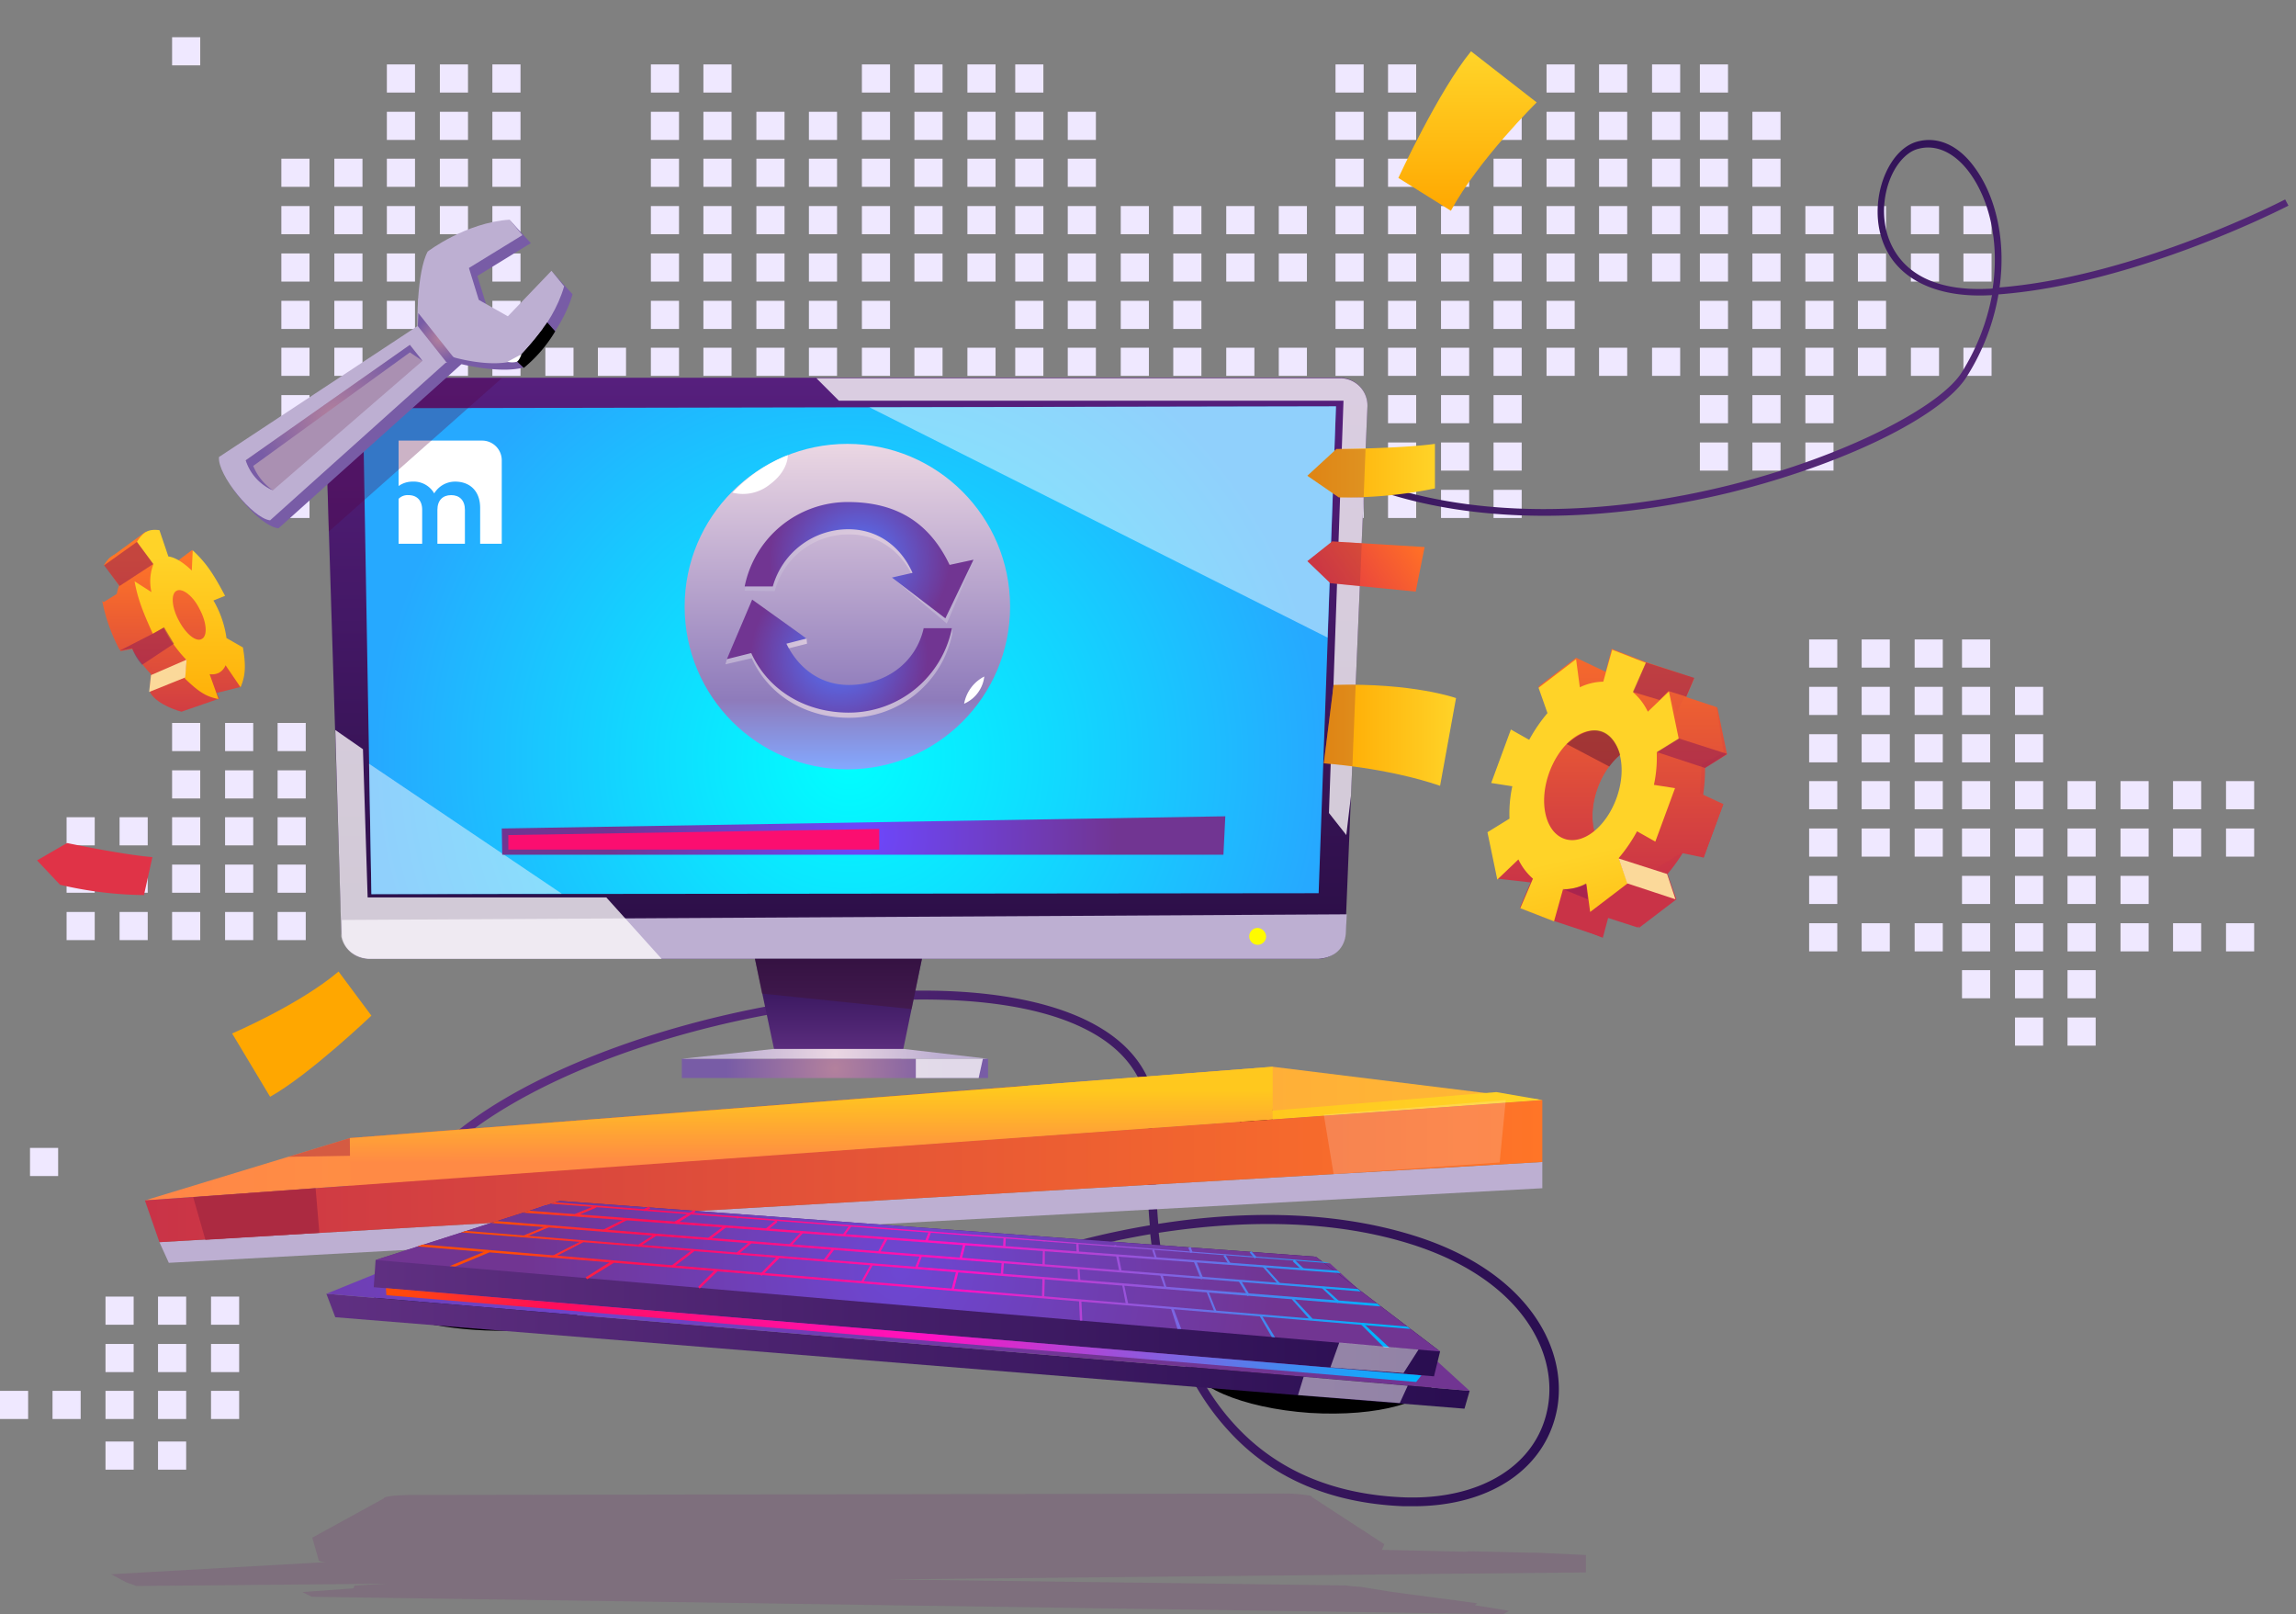 <svg xmlns="http://www.w3.org/2000/svg" xmlns:xlink="http://www.w3.org/1999/xlink" width="489.623" height="344.134" viewBox="0 0 489.623 344.134"><rect x="0" y="0" width="489.623" height="344.134" fill="#808080" stroke="none"/><defs><style>.a{fill:#efe8ff;}.b{fill:url(#a);}.c{fill:#794875;}.aa,.ab,.ac,.ad,.ae,.af,.ag,.ah,.ai,.aj,.c,.cs,.ct,.cu,.cv,.cw,.cx,.cy,.cz,.db,.dc,.dd,.de,.df,.dg,.dh,.di,.dk,.dl,.dm,.dn,.do,.dp,.dq,.dr,.e,.f,.g,.h,.i,.j,.l,.m,.n,.o,.p,.q,.r,.s,.t,.u,.v,.x,.y,.z{fill-rule:evenodd;}.c,.dk,.s{opacity:0.3;}.d{fill:url(#b);}.e{fill:url(#c);}.f{fill:url(#d);}.g{fill:url(#e);}.h{fill:#fffb00;}.i{fill:url(#f);}.j{fill:#401734;}.cv,.cx,.j,.n,.x{opacity:0.5;}.k{fill:url(#g);}.l{fill:url(#h);}.ac,.m,.n{fill:#fbf9fa;}.m{opacity:0.8;}.o{fill:url(#i);}.p{fill:url(#j);}.q{fill:url(#k);}.r{fill:url(#l);}.s{fill:#953345;}.t{fill:url(#m);}.u{fill:url(#n);}.v{fill:url(#o);}.w{fill:url(#p);}.ad,.x{fill:#ac2a41;}.y{fill:url(#q);}.z{fill:url(#r);}.aa{fill:url(#s);}.ab{fill:url(#t);}.ac{opacity:0.18;}.ae{fill:url(#u);}.af{fill:url(#v);}.ag{fill:url(#w);}.ah{fill:url(#x);}.ai{fill:url(#y);}.aj{fill:url(#z);}.ak{fill:url(#aa);}.al{fill:url(#ab);}.am{fill:url(#ac);}.an{fill:url(#ad);}.ao{fill:url(#ae);}.ap{fill:url(#af);}.aq{fill:url(#ag);}.ar{fill:url(#ah);}.as{fill:url(#ai);}.at{fill:url(#aj);}.au{fill:url(#ak);}.av{fill:url(#al);}.aw{fill:url(#am);}.ax{fill:url(#an);}.ay{fill:url(#ao);}.az{fill:url(#ap);}.ba{fill:url(#aq);}.bb{fill:url(#ar);}.bc{fill:url(#as);}.bd{fill:url(#at);}.be{fill:url(#au);}.bf{fill:url(#av);}.bg{fill:url(#aw);}.bh{fill:url(#ax);}.bi{fill:url(#ay);}.bj{fill:url(#az);}.bk{fill:url(#ba);}.bl{fill:url(#bb);}.bm{fill:url(#bc);}.bn{fill:url(#bd);}.bo{fill:url(#be);}.bp{fill:url(#bf);}.bq{fill:url(#bg);}.br{fill:url(#bh);}.bs{fill:url(#bi);}.bt{fill:url(#bj);}.bu{fill:url(#bk);}.bv{fill:url(#bl);}.bw{fill:url(#bm);}.bx{fill:url(#bn);}.by{fill:url(#bo);}.bz{fill:url(#bp);}.ca{fill:url(#bq);}.cb{fill:url(#br);}.cc{fill:url(#bs);}.cd{fill:url(#bt);}.ce{fill:url(#bu);}.cf{fill:url(#bv);}.cg{fill:url(#bw);}.ch{fill:url(#bx);}.ci{fill:url(#by);}.cj{fill:url(#bz);}.ck{fill:url(#ca);}.cl{fill:url(#cb);}.cm{fill:url(#cc);}.cn{fill:url(#cd);}.co{fill:url(#ce);}.cp{fill:url(#cf);}.cq{fill:url(#cg);}.cr{fill:url(#ch);}.cs{fill:url(#ci);}.ct{fill:url(#cj);}.cu{fill:url(#ck);}.cv{fill:#8b1756;}.cw{fill:#fbd99a;}.cx,.dq{fill:#601734;}.cy{fill:url(#cl);}.cz{fill:#fb0e70;}.da{fill:url(#cm);}.db{fill:url(#cn);}.dc{fill:url(#co);}.dd{fill:url(#cp);}.de{fill:url(#cq);}.df,.dj{fill:#fff;}.dg{fill:url(#cr);}.dh{fill:url(#cs);}.di{fill:url(#ct);}.dk{fill:#540041;}.dl{fill:url(#cu);}.dm{fill:url(#cv);}.dn{fill:url(#cw);}.do{fill:#bdafd2;}.dp{fill:url(#cx);}.dq{opacity:0.2;}.dr{fill:url(#cy);}</style><linearGradient id="a" x1="0.53" y1="1.238" x2="0.47" y2="-0.177" gradientUnits="objectBoundingBox"><stop offset="0" stop-color="#603082"/><stop offset="0.994" stop-color="#2a0e51"/></linearGradient><linearGradient id="b" x1="-0.001" y1="0.5" x2="0.999" y2="0.5" xlink:href="#a"/><linearGradient id="c" x1="0.5" y1="1" x2="0.5" y2="0.001" gradientUnits="objectBoundingBox"><stop offset="0.006" stop-color="#2a0e45"/><stop offset="1" stop-color="#561f7d"/></linearGradient><radialGradient id="d" cx="0.5" cy="0.722" r="0.974" gradientTransform="translate(0.249) scale(0.501 1)" gradientUnits="objectBoundingBox"><stop offset="0" stop-color="aqua"/><stop offset="0.994" stop-color="#26a9ff"/></radialGradient><radialGradient id="e" cx="0.649" cy="0.541" r="6.387" gradientTransform="translate(0.62 69.521) scale(0.044 1.327)" gradientUnits="objectBoundingBox"><stop offset="0" stop-color="#ebd7e3"/><stop offset="0.983" stop-color="#bdafd2"/></radialGradient><linearGradient id="f" x1="0.5" y1="1.001" x2="0.5" y2="-0.001" xlink:href="#a"/><radialGradient id="g" cx="0.5" cy="0.504" r="5.645" gradientTransform="translate(0.469) scale(0.063 1)" gradientUnits="objectBoundingBox"><stop offset="0" stop-color="#b3819d"/><stop offset="1" stop-color="#785ca6"/></radialGradient><radialGradient id="h" cx="0.5" cy="0.495" r="11.006" gradientTransform="translate(0.484) scale(0.032 1)" xlink:href="#e"/><linearGradient id="i" x1="-0.002" y1="0.502" x2="1" y2="0.502" gradientUnits="objectBoundingBox"><stop offset="0" stop-color="#ffa700"/><stop offset="1" stop-color="#ffd328"/></linearGradient><linearGradient id="j" x1="7.259" y1="-6.297" x2="8.231" y2="-6.297" gradientUnits="objectBoundingBox"><stop offset="0.002" stop-color="#e03347"/><stop offset="1" stop-color="#ff6e27"/></linearGradient><linearGradient id="k" x1="1.013" y1="0.365" x2="0.013" y2="0.669" gradientUnits="objectBoundingBox"><stop offset="0" stop-color="#ff6e27"/><stop offset="0.998" stop-color="#e03347"/></linearGradient><linearGradient id="l" x1="0" y1="0.501" x2="1" y2="0.501" xlink:href="#i"/><linearGradient id="m" x1="0.424" y1="1.015" x2="0.424" y2="0.037" xlink:href="#i"/><linearGradient id="n" x1="12.212" y1="-2.938" x2="12.212" y2="-4.047" xlink:href="#i"/><linearGradient id="o" y1="0.499" x2="1" y2="0.499" gradientUnits="objectBoundingBox"><stop offset="0" stop-color="#ff8647"/><stop offset="1" stop-color="#ffb934"/></linearGradient><radialGradient id="p" cx="0.505" cy="0.297" r="0.188" gradientTransform="translate(60.042 -0.488) scale(2.657 2.643)" gradientUnits="objectBoundingBox"><stop offset="0" stop-color="#ffef00"/><stop offset="0.009" stop-color="#fcec00"/><stop offset="0.228" stop-color="#b1a500"/><stop offset="0.434" stop-color="#726b00"/><stop offset="0.62" stop-color="#413d00"/><stop offset="0.782" stop-color="#1d1c00"/><stop offset="0.914" stop-color="#080700"/><stop offset="1"/></radialGradient><radialGradient id="q" cx="0.649" cy="0.547" r="3.894" gradientTransform="translate(0.602 30.841) scale(0.073 1.327)" xlink:href="#e"/><linearGradient id="r" x1="0" y1="0.5" x2="1" y2="0.5" xlink:href="#i"/><linearGradient id="s" x1="0.502" y1="0.798" x2="0.498" y2="0.201" gradientUnits="objectBoundingBox"><stop offset="0" stop-color="#ff8a45"/><stop offset="1" stop-color="#ffc81e"/></linearGradient><linearGradient id="t" y1="0.5" x2="1" y2="0.5" gradientUnits="objectBoundingBox"><stop offset="0.002" stop-color="#c93347"/><stop offset="1" stop-color="#ff7527"/></linearGradient><radialGradient id="u" cx="0.499" cy="0.499" r="1.395" gradientTransform="matrix(0.358, 0.068, -0.009, 0.352, 1.492, 0.539)" gradientUnits="objectBoundingBox"><stop offset="0" stop-color="#0097ff"/><stop offset="0.009" stop-color="#0095fc"/><stop offset="0.228" stop-color="#0069b1"/><stop offset="0.434" stop-color="#004372"/><stop offset="0.62" stop-color="#002641"/><stop offset="0.782" stop-color="#00111d"/><stop offset="0.914" stop-color="#000508"/><stop offset="1"/></radialGradient><radialGradient id="v" cx="0.5" cy="0.497" r="1.836" gradientTransform="matrix(0.272, 0.068, -0.005, 0.263, 4.085, 1.372)" gradientUnits="objectBoundingBox"><stop offset="0" stop-color="#ff2a13"/><stop offset="0.009" stop-color="#fc2913"/><stop offset="0.228" stop-color="#b11d0d"/><stop offset="0.434" stop-color="#721308"/><stop offset="0.62" stop-color="#410b05"/><stop offset="0.782" stop-color="#1d0502"/><stop offset="0.914" stop-color="#080101"/><stop offset="1"/></radialGradient><linearGradient id="w" x1="-0.011" y1="0.955" x2="0.993" y2="0.955" xlink:href="#a"/><radialGradient id="x" cx="0.238" cy="0.126" r="2.809" gradientTransform="matrix(0.162, 0.074, -0.012, 0.997, 0.192, -0.015)" gradientUnits="objectBoundingBox"><stop offset="0" stop-color="#6d47d3"/><stop offset="0.994" stop-color="#713592"/></radialGradient><linearGradient id="y" x1="-0.012" y1="0.755" x2="0.989" y2="0.755" xlink:href="#a"/><radialGradient id="z" cx="0.503" cy="0.455" r="2.516" gradientTransform="matrix(0.141, 0.074, -0.01, 0.997, 0.427, -0.034)" xlink:href="#x"/><linearGradient id="aa" x1="0.059" y1="1.098" x2="0.963" y2="1.111" gradientUnits="objectBoundingBox"><stop offset="0.019" stop-color="#ff4c06"/><stop offset="0.168" stop-color="#ff0e59"/><stop offset="0.538" stop-color="#ff12c3"/><stop offset="1" stop-color="#00b3ff"/></linearGradient><linearGradient id="ab" x1="0.016" y1="1.158" x2="0.993" y2="1.173" xlink:href="#aa"/><linearGradient id="ac" x1="-0.018" y1="1.205" x2="1.015" y2="1.221" xlink:href="#aa"/><linearGradient id="ad" x1="-0.057" y1="1.287" x2="1.04" y2="1.306" xlink:href="#aa"/><linearGradient id="ae" x1="-0.096" y1="1.297" x2="1.056" y2="1.315" xlink:href="#aa"/><linearGradient id="af" x1="-1.832" y1="6.988" x2="32.974" y2="7.082" xlink:href="#aa"/><linearGradient id="ag" x1="-4.58" y1="7.492" x2="37.036" y2="7.598" xlink:href="#aa"/><linearGradient id="ah" x1="0.669" y1="5.616" x2="23.459" y2="5.685" xlink:href="#aa"/><linearGradient id="ai" x1="-23.778" y1="15.6" x2="103.846" y2="15.843" xlink:href="#aa"/><linearGradient id="aj" x1="-2.467" y1="4.921" x2="26.539" y2="4.987" xlink:href="#aa"/><linearGradient id="ak" x1="-5.434" y1="5.873" x2="32.853" y2="5.957" xlink:href="#aa"/><linearGradient id="al" x1="-48.749" y1="1.659" x2="2.988" y2="1.729" xlink:href="#aa"/><linearGradient id="am" x1="-75.725" y1="2.508" x2="7.506" y2="2.614" xlink:href="#aa"/><linearGradient id="an" x1="-31.464" y1="1.134" x2="0.441" y2="1.18" xlink:href="#aa"/><linearGradient id="ao" x1="-45.343" y1="1.728" x2="6.395" y2="1.787" xlink:href="#aa"/><linearGradient id="ap" x1="-39.541" y1="1.42" x2="3.967" y2="1.47" xlink:href="#aa"/><linearGradient id="aq" x1="-117.834" y1="3.836" x2="18.905" y2="3.988" xlink:href="#aa"/><linearGradient id="ar" x1="-73.94" y1="2.112" x2="13.071" y2="2.183" xlink:href="#aa"/><linearGradient id="as" x1="-106.241" y1="3.382" x2="21.375" y2="3.503" xlink:href="#aa"/><linearGradient id="at" x1="-50.63" y1="1.551" x2="7.378" y2="1.601" xlink:href="#aa"/><linearGradient id="au" x1="-168.724" y1="5.412" x2="43.958" y2="5.599" xlink:href="#aa"/><linearGradient id="av" x1="-74.18" y1="1.857" x2="16.977" y2="1.913" xlink:href="#aa"/><linearGradient id="aw" x1="-80.562" y1="2.085" x2="20.19" y2="2.147" xlink:href="#aa"/><linearGradient id="ax" x1="-104.19" y1="2.751" x2="32.539" y2="2.832" xlink:href="#aa"/><linearGradient id="ay" x1="-144.169" y1="3.982" x2="47.265" y2="4.103" xlink:href="#aa"/><linearGradient id="az" x1="-67.357" y1="1.953" x2="19.658" y2="2.007" xlink:href="#aa"/><linearGradient id="ba" x1="-113.719" y1="2.641" x2="45.798" y2="2.71" xlink:href="#aa"/><linearGradient id="bb" x1="-226.583" y1="19.415" x2="92.431" y2="20.023" xlink:href="#aa"/><linearGradient id="bc" x1="-105.977" y1="2.222" x2="41.268" y2="2.278" xlink:href="#aa"/><linearGradient id="bd" x1="-213.271" y1="4.819" x2="105.769" y2="4.947" xlink:href="#aa"/><linearGradient id="be" x1="-183.674" y1="2.381" x2="89.772" y2="2.437" xlink:href="#aa"/><linearGradient id="bf" x1="-213.781" y1="3.303" x2="105.256" y2="3.387" xlink:href="#aa"/><linearGradient id="bg" x1="-9.629" y1="5.318" x2="33.879" y2="5.399" xlink:href="#aa"/><linearGradient id="bh" x1="-3.897" y1="4.459" x2="28.008" y2="4.52" xlink:href="#aa"/><linearGradient id="bi" x1="-8.619" y1="5.887" x2="39.239" y2="5.974" xlink:href="#aa"/><linearGradient id="bj" x1="-12.685" y1="5.013" x2="36.4" y2="5.092" xlink:href="#aa"/><linearGradient id="bk" x1="-138.917" y1="23.283" x2="339.668" y2="23.688" xlink:href="#aa"/><linearGradient id="bl" x1="-8.506" y1="4.22" x2="30.563" y2="4.282" xlink:href="#aa"/><linearGradient id="bm" x1="-24.708" y1="6.452" x2="51.867" y2="6.562" xlink:href="#aa"/><linearGradient id="bn" x1="-11.557" y1="3.934" x2="35.135" y2="3.993" xlink:href="#aa"/><linearGradient id="bo" x1="-16.811" y1="5.163" x2="41.199" y2="5.248" xlink:href="#aa"/><linearGradient id="bp" x1="-22.257" y1="4.457" x2="41.553" y2="4.533" xlink:href="#aa"/><linearGradient id="bq" x1="-14.776" y1="3.623" x2="31.916" y2="3.681" xlink:href="#aa"/><linearGradient id="br" x1="-32.207" y1="4.839" x2="51.026" y2="4.926" xlink:href="#aa"/><linearGradient id="bs" x1="-142.572" y1="124.872" x2="240.316" y2="127.302" xlink:href="#aa"/><linearGradient id="bt" x1="-43.427" y1="6.164" x2="62.925" y2="6.28" xlink:href="#aa"/><linearGradient id="bu" x1="-176.712" y1="37.788" x2="206.104" y2="38.598" xlink:href="#aa"/><linearGradient id="bv" x1="-34.242" y1="3.532" x2="45.523" y2="3.596" xlink:href="#aa"/><linearGradient id="bw" x1="-40.797" y1="4.026" x2="50.364" y2="4.102" xlink:href="#aa"/><linearGradient id="bx" x1="-62.387" y1="4.333" x2="65.241" y2="4.42" xlink:href="#aa"/><linearGradient id="by" x1="-79.814" y1="5.318" x2="79.728" y2="5.428" xlink:href="#aa"/><linearGradient id="bz" x1="-79.291" y1="3.627" x2="67.974" y2="3.703" xlink:href="#aa"/><linearGradient id="ca" x1="-208.766" y1="50.197" x2="174.16" y2="51.412" xlink:href="#aa"/><linearGradient id="cb" x1="-67.587" y1="3.031" x2="60.035" y2="3.091" xlink:href="#aa"/><linearGradient id="cc" x1="-187.29" y1="4.947" x2="131.782" y2="5.062" xlink:href="#aa"/><linearGradient id="cd" x1="-159.786" y1="3.966" x2="113.628" y2="4.056" xlink:href="#aa"/><linearGradient id="ce" x1="-241.718" y1="44.224" x2="141.122" y2="45.439" xlink:href="#aa"/><linearGradient id="cf" x1="-201.121" y1="2.734" x2="117.915" y2="2.796" xlink:href="#aa"/><linearGradient id="cg" x1="-241.526" y1="3.128" x2="141.312" y2="3.202" xlink:href="#aa"/><linearGradient id="ch" x1="-0.012" y1="1.053" x2="0.991" y2="1.053" xlink:href="#aa"/><linearGradient id="ci" x1="0.447" y1="0.815" x2="0.28" y2="-0.197" xlink:href="#t"/><linearGradient id="cj" x1="0.412" y1="0.833" x2="0.412" y2="-0.141" xlink:href="#t"/><linearGradient id="ck" x1="-0.53" y1="1.595" x2="-0.638" y2="0.943" xlink:href="#i"/><radialGradient id="cl" cx="0.5" cy="0.503" r="6.661" gradientTransform="translate(0.473) scale(0.053 1)" gradientUnits="objectBoundingBox"><stop offset="0" stop-color="#6d47fe"/><stop offset="0.994" stop-color="#713592"/></radialGradient><linearGradient id="cm" x1="0.5" y1="0.999" x2="0.5" y2="0.001" gradientUnits="objectBoundingBox"><stop offset="0" stop-color="#83a8ff"/><stop offset="0.212" stop-color="#8e7bbb"/><stop offset="1" stop-color="#ebd7e3"/></linearGradient><radialGradient id="cn" cx="0.497" cy="0.5" r="0.781" gradientTransform="translate(0.246) scale(0.508 1)" xlink:href="#e"/><radialGradient id="co" cx="0.499" cy="0.499" r="0.793" gradientTransform="translate(0.251) scale(0.498 1)" xlink:href="#e"/><radialGradient id="cp" cx="0.503" cy="0.498" r="0.78" gradientTransform="translate(0.246) scale(0.508 1)" gradientUnits="objectBoundingBox"><stop offset="0" stop-color="#5178fe"/><stop offset="0.994" stop-color="#713592"/></radialGradient><radialGradient id="cq" cx="0.499" cy="0.499" r="0.788" gradientTransform="translate(0.249) scale(0.502 1)" xlink:href="#cp"/><linearGradient id="cr" x1="0.643" y1="1.145" x2="0.643" y2="0.063" xlink:href="#t"/><linearGradient id="cs" x1="0.602" y1="1.152" x2="0.602" y2="0.144" xlink:href="#t"/><linearGradient id="ct" x1="0.675" y1="1.237" x2="0.675" y2="0.164" xlink:href="#i"/><radialGradient id="cu" cx="0.51" cy="0.531" r="0.489" gradientTransform="matrix(0.687, 0.635, -0.564, 0.773, 1.135, 0.36)" xlink:href="#g"/><radialGradient id="cv" cx="0.51" cy="0.52" r="0.498" gradientTransform="matrix(0.673, 0.635, -0.553, 0.773, 1.135, 0.376)" xlink:href="#e"/><linearGradient id="cw" x1="-3.185" y1="19.875" x2="-3.185" y2="18.798" gradientUnits="objectBoundingBox"><stop offset="0" stop-color="#683b55"/><stop offset="0.189" stop-color="#4f2d40"/><stop offset="0.55" stop-color="#24151e"/><stop offset="0.832" stop-color="#0a0608"/><stop offset="1"/></linearGradient><radialGradient id="cx" cx="0.501" cy="0.504" r="0.465" gradientTransform="translate(-0.086) scale(1.172 1)" xlink:href="#g"/><radialGradient id="cy" cx="0.501" cy="0.5" r="0.557" gradientTransform="translate(0.089) scale(0.822 1)" xlink:href="#g"/></defs><g transform="translate(-4.4 7.834)"><rect class="a" width="6" height="6" transform="translate(143.2 5.9)"/><rect class="a" width="6" height="6" transform="translate(154.4 5.9)"/><rect class="a" width="6" height="6" transform="translate(188.2 5.9)"/><rect class="a" width="6" height="6" transform="translate(199.4 5.9)"/><rect class="a" width="6" height="6" transform="translate(210.7 5.9)"/><rect class="a" width="6" height="6" transform="translate(143.2 16)"/><rect class="a" width="6" height="6" transform="translate(154.4 16)"/><rect class="a" width="6" height="6" transform="translate(165.7 16)"/><rect class="a" width="6" height="6" transform="translate(176.9 16)"/><rect class="a" width="6" height="6" transform="translate(188.2 16)"/><rect class="a" width="6" height="6" transform="translate(199.4 16)"/><rect class="a" width="6" height="6" transform="translate(210.7 16)"/><rect class="a" width="6" height="6" transform="translate(143.2 26)"/><rect class="a" width="6" height="6" transform="translate(154.4 26)"/><rect class="a" width="6" height="6" transform="translate(165.7 26)"/><rect class="a" width="6" height="6" transform="translate(176.9 26)"/><rect class="a" width="6" height="6" transform="translate(188.2 26)"/><rect class="a" width="6" height="6" transform="translate(199.4 26)"/><rect class="a" width="6" height="6" transform="translate(210.7 26)"/><rect class="a" width="6" height="6" transform="translate(143.2 36.1)"/><rect class="a" width="6" height="6" transform="translate(154.4 36.1)"/><rect class="a" width="6" height="6" transform="translate(165.7 36.1)"/><rect class="a" width="6" height="6" transform="translate(176.9 36.1)"/><rect class="a" width="6" height="6" transform="translate(188.2 36.1)"/><rect class="a" width="6" height="6" transform="translate(199.4 36.1)"/><rect class="a" width="6" height="6" transform="translate(210.7 36.1)"/><rect class="a" width="6" height="6" transform="translate(143.2 46.2)"/><rect class="a" width="6" height="6" transform="translate(154.4 46.2)"/><rect class="a" width="6" height="6" transform="translate(165.7 46.2)"/><rect class="a" width="6" height="6" transform="translate(176.9 46.2)"/><rect class="a" width="6" height="6" transform="translate(188.2 46.2)"/><rect class="a" width="6" height="6" transform="translate(199.4 46.2)"/><rect class="a" width="6" height="6" transform="translate(210.7 46.2)"/><rect class="a" width="6" height="6" transform="translate(143.2 56.3)"/><rect class="a" width="6" height="6" transform="translate(154.4 56.3)"/><rect class="a" width="6" height="6" transform="translate(165.7 56.3)"/><rect class="a" width="6" height="6" transform="translate(176.9 56.3)"/><rect class="a" width="6" height="6" transform="translate(188.2 56.3)"/><rect class="a" width="6" height="6" transform="translate(131.9 66.3)"/><rect class="a" width="6" height="6" transform="translate(143.2 66.3)"/><rect class="a" width="6" height="6" transform="translate(154.4 66.3)"/><rect class="a" width="6" height="6" transform="translate(165.7 66.3)"/><rect class="a" width="6" height="6" transform="translate(176.9 66.3)"/><rect class="a" width="6" height="6" transform="translate(188.2 66.3)"/><rect class="a" width="6" height="6" transform="translate(199.4 66.3)"/><rect class="a" width="6" height="6" transform="translate(210.7 66.3)"/><rect class="a" width="6" height="6" transform="translate(131.9 76.4)"/><rect class="a" width="6" height="6" transform="translate(143.2 76.4)"/><rect class="a" width="6" height="6" transform="translate(154.4 76.4)"/><rect class="a" width="6" height="6" transform="translate(165.7 76.4)"/><rect class="a" width="6" height="6" transform="translate(176.9 76.4)"/><rect class="a" width="6" height="6" transform="translate(143.2 86.5)"/><rect class="a" width="6" height="6" transform="translate(154.4 86.5)"/><rect class="a" width="6" height="6" transform="translate(165.7 86.5)"/><rect class="a" width="6" height="6" transform="translate(176.9 86.5)"/><rect class="a" width="6" height="6" transform="translate(220.9 5.9)"/><rect class="a" width="6" height="6" transform="translate(220.9 16)"/><rect class="a" width="6" height="6" transform="translate(232.1 16)"/><rect class="a" width="6" height="6" transform="translate(220.9 26)"/><rect class="a" width="6" height="6" transform="translate(232.1 26)"/><rect class="a" width="6" height="6" transform="translate(220.9 36.1)"/><rect class="a" width="6" height="6" transform="translate(232.1 36.1)"/><rect class="a" width="6" height="6" transform="translate(243.4 36.1)"/><rect class="a" width="6" height="6" transform="translate(254.6 36.1)"/><rect class="a" width="6" height="6" transform="translate(265.9 36.1)"/><rect class="a" width="6" height="6" transform="translate(277.1 36.1)"/><rect class="a" width="6" height="6" transform="translate(220.9 46.2)"/><rect class="a" width="6" height="6" transform="translate(232.1 46.2)"/><rect class="a" width="6" height="6" transform="translate(243.4 46.2)"/><rect class="a" width="6" height="6" transform="translate(254.6 46.2)"/><rect class="a" width="6" height="6" transform="translate(265.9 46.2)"/><rect class="a" width="6" height="6" transform="translate(277.1 46.2)"/><rect class="a" width="6" height="6" transform="translate(220.9 56.3)"/><rect class="a" width="6" height="6" transform="translate(232.1 56.3)"/><rect class="a" width="6" height="6" transform="translate(243.4 56.3)"/><rect class="a" width="6" height="6" transform="translate(254.6 56.3)"/><rect class="a" width="6" height="6" transform="translate(220.9 66.3)"/><rect class="a" width="6" height="6" transform="translate(232.1 66.3)"/><rect class="a" width="6" height="6" transform="translate(243.4 66.3)"/><rect class="a" width="6" height="6" transform="translate(254.6 66.3)"/><rect class="a" width="6" height="6" transform="translate(265.9 66.3)"/><rect class="a" width="6" height="6" transform="translate(277.1 66.3)"/><rect class="a" width="6" height="6" transform="translate(220.9 76.4)"/><rect class="a" width="6" height="6" transform="translate(232.1 76.4)"/><rect class="a" width="6" height="6" transform="translate(243.4 76.4)"/><rect class="a" width="6" height="6" transform="translate(220.9 86.5)"/><rect class="a" width="6" height="6" transform="translate(232.1 86.5)"/><rect class="a" width="6" height="6" transform="translate(243.4 86.5)"/><rect class="a" width="6" height="6" transform="translate(41.1 0.1)"/><rect class="a" width="6" height="6" transform="translate(143.2 96.6)"/><rect class="a" width="6" height="6" transform="translate(154.4 96.6)"/><rect class="a" width="6" height="6" transform="translate(98.2 5.9)"/><rect class="a" width="6" height="6" transform="translate(109.4 5.9)"/><rect class="a" width="6" height="6" transform="translate(98.2 16)"/><rect class="a" width="6" height="6" transform="translate(109.4 16)"/><rect class="a" width="6" height="6" transform="translate(98.2 26)"/><rect class="a" width="6" height="6" transform="translate(109.4 26)"/><rect class="a" width="6" height="6" transform="translate(98.2 36.1)"/><rect class="a" width="6" height="6" transform="translate(109.4 36.1)"/><rect class="a" width="6" height="6" transform="translate(98.2 46.2)"/><rect class="a" width="6" height="6" transform="translate(109.4 46.2)"/><rect class="a" width="6" height="6" transform="translate(98.2 56.3)"/><rect class="a" width="6" height="6" transform="translate(109.4 56.3)"/><rect class="a" width="6" height="6" transform="translate(98.2 66.3)"/><rect class="a" width="6" height="6" transform="translate(109.4 66.3)"/><rect class="a" width="6" height="6" transform="translate(120.7 66.3)"/><rect class="a" width="6" height="6" transform="translate(98.2 76.4)"/><rect class="a" width="6" height="6" transform="translate(109.4 76.4)"/><rect class="a" width="6" height="6" transform="translate(120.7 76.4)"/><rect class="a" width="6" height="6" transform="translate(86.9 5.9)"/><rect class="a" width="6" height="6" transform="translate(86.9 16)"/><rect class="a" width="6" height="6" transform="translate(64.4 26)"/><rect class="a" width="6" height="6" transform="translate(75.7 26)"/><rect class="a" width="6" height="6" transform="translate(86.9 26)"/><rect class="a" width="6" height="6" transform="translate(38.1 268.6)"/><rect class="a" width="6" height="6" transform="translate(10.8 236.9)"/><rect class="a" width="6" height="6" transform="translate(49.4 268.6)"/><rect class="a" width="6" height="6" transform="translate(38.1 278.7)"/><rect class="a" width="6" height="6" transform="translate(49.4 278.7)"/><rect class="a" width="6" height="6" transform="translate(38.1 288.7)"/><rect class="a" width="6" height="6" transform="translate(49.4 288.7)"/><rect class="a" width="6" height="6" transform="translate(26.9 268.6)"/><rect class="a" width="6" height="6" transform="translate(26.9 278.7)"/><rect class="a" width="6" height="6" transform="translate(4.4 288.7)"/><rect class="a" width="6" height="6" transform="translate(15.6 288.7)"/><rect class="a" width="6" height="6" transform="translate(26.9 288.7)"/><rect class="a" width="6" height="6" transform="translate(38.1 299.5)"/><rect class="a" width="6" height="6" transform="translate(26.9 299.5)"/><rect class="a" width="6" height="6" transform="translate(64.4 36.1)"/><rect class="a" width="6" height="6" transform="translate(75.7 36.1)"/><rect class="a" width="6" height="6" transform="translate(86.9 36.1)"/><rect class="a" width="6" height="6" transform="translate(64.4 46.2)"/><rect class="a" width="6" height="6" transform="translate(75.7 46.2)"/><rect class="a" width="6" height="6" transform="translate(86.9 46.2)"/><rect class="a" width="6" height="6" transform="translate(97.4 146.3)"/><rect class="a" width="6" height="6" transform="translate(108.6 146.3)"/><rect class="a" width="6" height="6" transform="translate(142.4 146.3)"/><rect class="a" width="6" height="6" transform="translate(153.6 146.3)"/><rect class="a" width="6" height="6" transform="translate(164.9 146.3)"/><rect class="a" width="6" height="6" transform="translate(97.4 156.4)"/><rect class="a" width="6" height="6" transform="translate(108.6 156.4)"/><rect class="a" width="6" height="6" transform="translate(119.9 156.4)"/><rect class="a" width="6" height="6" transform="translate(131.1 156.4)"/><rect class="a" width="6" height="6" transform="translate(142.4 156.4)"/><rect class="a" width="6" height="6" transform="translate(153.6 156.4)"/><rect class="a" width="6" height="6" transform="translate(164.9 156.4)"/><rect class="a" width="6" height="6" transform="translate(97.4 166.4)"/><rect class="a" width="6" height="6" transform="translate(108.6 166.4)"/><rect class="a" width="6" height="6" transform="translate(119.9 166.4)"/><rect class="a" width="6" height="6" transform="translate(131.1 166.4)"/><rect class="a" width="6" height="6" transform="translate(142.4 166.4)"/><rect class="a" width="6" height="6" transform="translate(153.6 166.4)"/><rect class="a" width="6" height="6" transform="translate(164.9 166.4)"/><rect class="a" width="6" height="6" transform="translate(97.4 176.5)"/><rect class="a" width="6" height="6" transform="translate(108.6 176.5)"/><rect class="a" width="6" height="6" transform="translate(119.9 176.5)"/><rect class="a" width="6" height="6" transform="translate(131.1 176.5)"/><rect class="a" width="6" height="6" transform="translate(142.4 176.5)"/><rect class="a" width="6" height="6" transform="translate(153.6 176.5)"/><rect class="a" width="6" height="6" transform="translate(164.9 176.5)"/><rect class="a" width="6" height="6" transform="translate(97.4 186.6)"/><rect class="a" width="6" height="6" transform="translate(108.6 186.6)"/><rect class="a" width="6" height="6" transform="translate(119.9 186.6)"/><rect class="a" width="6" height="6" transform="translate(131.1 186.6)"/><rect class="a" width="6" height="6" transform="translate(142.4 186.6)"/><rect class="a" width="6" height="6" transform="translate(153.6 186.6)"/><rect class="a" width="6" height="6" transform="translate(164.9 186.6)"/><rect class="a" width="6" height="6" transform="translate(175.1 146.3)"/><rect class="a" width="6" height="6" transform="translate(175.1 156.4)"/><rect class="a" width="6" height="6" transform="translate(186.3 156.4)"/><rect class="a" width="6" height="6" transform="translate(175.1 166.4)"/><rect class="a" width="6" height="6" transform="translate(186.3 166.4)"/><rect class="a" width="6" height="6" transform="translate(175.1 176.5)"/><rect class="a" width="6" height="6" transform="translate(186.3 176.5)"/><rect class="a" width="6" height="6" transform="translate(197.6 176.5)"/><rect class="a" width="6" height="6" transform="translate(208.8 176.5)"/><rect class="a" width="6" height="6" transform="translate(175.1 186.6)"/><rect class="a" width="6" height="6" transform="translate(186.3 186.6)"/><rect class="a" width="6" height="6" transform="translate(197.6 186.6)"/><rect class="a" width="6" height="6" transform="translate(208.8 186.6)"/><rect class="a" width="6" height="6" transform="translate(52.4 146.3)"/><rect class="a" width="6" height="6" transform="translate(63.6 146.3)"/><rect class="a" width="6" height="6" transform="translate(52.4 156.4)"/><rect class="a" width="6" height="6" transform="translate(63.6 156.4)"/><rect class="a" width="6" height="6" transform="translate(52.4 166.4)"/><rect class="a" width="6" height="6" transform="translate(63.6 166.4)"/><rect class="a" width="6" height="6" transform="translate(52.4 176.5)"/><rect class="a" width="6" height="6" transform="translate(63.6 176.5)"/><rect class="a" width="6" height="6" transform="translate(52.4 186.6)"/><rect class="a" width="6" height="6" transform="translate(63.6 186.6)"/><rect class="a" width="6" height="6" transform="translate(41.1 146.3)"/><rect class="a" width="6" height="6" transform="translate(41.1 156.4)"/><rect class="a" width="6" height="6" transform="translate(18.6 166.4)"/><rect class="a" width="6" height="6" transform="translate(29.9 166.4)"/><rect class="a" width="6" height="6" transform="translate(41.1 166.4)"/><rect class="a" width="6" height="6" transform="translate(18.6 176.5)"/><rect class="a" width="6" height="6" transform="translate(29.9 176.5)"/><rect class="a" width="6" height="6" transform="translate(41.1 176.5)"/><rect class="a" width="6" height="6" transform="translate(18.6 186.6)"/><rect class="a" width="6" height="6" transform="translate(29.9 186.6)"/><rect class="a" width="6" height="6" transform="translate(41.1 186.6)"/><rect class="a" width="6" height="6" transform="translate(64.4 56.3)"/><rect class="a" width="6" height="6" transform="translate(75.7 56.3)"/><rect class="a" width="6" height="6" transform="translate(86.9 56.3)"/><rect class="a" width="6" height="6" transform="translate(64.4 66.3)"/><rect class="a" width="6" height="6" transform="translate(75.7 66.3)"/><rect class="a" width="6" height="6" transform="translate(86.9 66.3)"/><rect class="a" width="6" height="6" transform="translate(64.4 76.4)"/><rect class="a" width="6" height="6" transform="translate(75.7 76.4)"/><rect class="a" width="6" height="6" transform="translate(86.9 76.4)"/><rect class="a" width="6" height="6" transform="translate(64.4 86.5)"/><rect class="a" width="6" height="6" transform="translate(75.7 86.5)"/><rect class="a" width="6" height="6" transform="translate(64.4 96.6)"/><rect class="a" width="6" height="6" transform="translate(75.7 96.6)"/><rect class="a" width="6" height="6" transform="translate(165.7 96.6)"/><rect class="a" width="6" height="6" transform="translate(176.9 96.6)"/><rect class="a" width="6" height="6" transform="translate(289.2 5.9)"/><rect class="a" width="6" height="6" transform="translate(300.4 5.9)"/><rect class="a" width="6" height="6" transform="translate(334.2 5.9)"/><rect class="a" width="6" height="6" transform="translate(345.4 5.9)"/><rect class="a" width="6" height="6" transform="translate(356.7 5.9)"/><rect class="a" width="6" height="6" transform="translate(289.2 16)"/><rect class="a" width="6" height="6" transform="translate(300.4 16)"/><rect class="a" width="6" height="6" transform="translate(311.7 16)"/><rect class="a" width="6" height="6" transform="translate(322.9 16)"/><rect class="a" width="6" height="6" transform="translate(334.2 16)"/><rect class="a" width="6" height="6" transform="translate(345.4 16)"/><rect class="a" width="6" height="6" transform="translate(356.7 16)"/><rect class="a" width="6" height="6" transform="translate(289.2 26)"/><rect class="a" width="6" height="6" transform="translate(300.4 26)"/><rect class="a" width="6" height="6" transform="translate(311.7 26)"/><rect class="a" width="6" height="6" transform="translate(322.9 26)"/><rect class="a" width="6" height="6" transform="translate(334.2 26)"/><rect class="a" width="6" height="6" transform="translate(345.4 26)"/><rect class="a" width="6" height="6" transform="translate(356.7 26)"/><rect class="a" width="6" height="6" transform="translate(289.2 36.1)"/><rect class="a" width="6" height="6" transform="translate(300.4 36.1)"/><rect class="a" width="6" height="6" transform="translate(311.7 36.1)"/><rect class="a" width="6" height="6" transform="translate(322.9 36.1)"/><rect class="a" width="6" height="6" transform="translate(334.2 36.1)"/><rect class="a" width="6" height="6" transform="translate(345.4 36.1)"/><rect class="a" width="6" height="6" transform="translate(356.7 36.1)"/><rect class="a" width="6" height="6" transform="translate(289.2 46.2)"/><rect class="a" width="6" height="6" transform="translate(300.4 46.2)"/><rect class="a" width="6" height="6" transform="translate(311.7 46.2)"/><rect class="a" width="6" height="6" transform="translate(322.9 46.2)"/><rect class="a" width="6" height="6" transform="translate(334.2 46.2)"/><rect class="a" width="6" height="6" transform="translate(345.4 46.2)"/><rect class="a" width="6" height="6" transform="translate(356.7 46.2)"/><rect class="a" width="6" height="6" transform="translate(289.2 56.3)"/><rect class="a" width="6" height="6" transform="translate(300.4 56.3)"/><rect class="a" width="6" height="6" transform="translate(311.7 56.3)"/><rect class="a" width="6" height="6" transform="translate(322.9 56.3)"/><rect class="a" width="6" height="6" transform="translate(334.2 56.3)"/><rect class="a" width="6" height="6" transform="translate(289.2 66.3)"/><rect class="a" width="6" height="6" transform="translate(300.4 66.3)"/><rect class="a" width="6" height="6" transform="translate(311.7 66.3)"/><rect class="a" width="6" height="6" transform="translate(322.9 66.3)"/><rect class="a" width="6" height="6" transform="translate(334.2 66.3)"/><rect class="a" width="6" height="6" transform="translate(345.4 66.3)"/><rect class="a" width="6" height="6" transform="translate(356.7 66.3)"/><rect class="a" width="6" height="6" transform="translate(289.2 76.4)"/><rect class="a" width="6" height="6" transform="translate(300.4 76.4)"/><rect class="a" width="6" height="6" transform="translate(311.7 76.4)"/><rect class="a" width="6" height="6" transform="translate(322.9 76.4)"/><rect class="a" width="6" height="6" transform="translate(289.2 86.5)"/><rect class="a" width="6" height="6" transform="translate(300.4 86.5)"/><rect class="a" width="6" height="6" transform="translate(311.7 86.5)"/><rect class="a" width="6" height="6" transform="translate(322.9 86.5)"/><rect class="a" width="6" height="6" transform="translate(366.9 5.9)"/><rect class="a" width="6" height="6" transform="translate(366.9 16)"/><rect class="a" width="6" height="6" transform="translate(378.1 16)"/><rect class="a" width="6" height="6" transform="translate(366.9 26)"/><rect class="a" width="6" height="6" transform="translate(378.1 26)"/><rect class="a" width="6" height="6" transform="translate(366.9 36.1)"/><rect class="a" width="6" height="6" transform="translate(378.1 36.1)"/><rect class="a" width="6" height="6" transform="translate(389.4 36.1)"/><rect class="a" width="6" height="6" transform="translate(400.6 36.1)"/><rect class="a" width="6" height="6" transform="translate(411.9 36.1)"/><rect class="a" width="6" height="6" transform="translate(423.1 36.1)"/><rect class="a" width="6" height="6" transform="translate(366.9 46.2)"/><rect class="a" width="6" height="6" transform="translate(378.1 46.2)"/><rect class="a" width="6" height="6" transform="translate(389.4 46.2)"/><rect class="a" width="6" height="6" transform="translate(400.6 46.2)"/><rect class="a" width="6" height="6" transform="translate(411.9 46.2)"/><rect class="a" width="6" height="6" transform="translate(423.1 46.2)"/><rect class="a" width="6" height="6" transform="translate(366.9 56.3)"/><rect class="a" width="6" height="6" transform="translate(378.1 56.3)"/><rect class="a" width="6" height="6" transform="translate(389.4 56.3)"/><rect class="a" width="6" height="6" transform="translate(400.6 56.3)"/><rect class="a" width="6" height="6" transform="translate(366.9 66.3)"/><rect class="a" width="6" height="6" transform="translate(378.1 66.3)"/><rect class="a" width="6" height="6" transform="translate(389.4 66.3)"/><rect class="a" width="6" height="6" transform="translate(400.6 66.3)"/><rect class="a" width="6" height="6" transform="translate(411.9 66.3)"/><rect class="a" width="6" height="6" transform="translate(423.1 66.3)"/><rect class="a" width="6" height="6" transform="translate(366.9 76.4)"/><rect class="a" width="6" height="6" transform="translate(378.1 76.4)"/><rect class="a" width="6" height="6" transform="translate(389.4 76.4)"/><rect class="a" width="6" height="6" transform="translate(366.9 86.5)"/><rect class="a" width="6" height="6" transform="translate(378.1 86.5)"/><rect class="a" width="6" height="6" transform="translate(389.4 86.5)"/><rect class="a" width="6" height="6" transform="translate(390.2 128.5)"/><rect class="a" width="6" height="6" transform="translate(401.4 128.5)"/><rect class="a" width="6" height="6" transform="translate(412.7 128.5)"/><rect class="a" width="6" height="6" transform="translate(390.2 138.6)"/><rect class="a" width="6" height="6" transform="translate(401.4 138.6)"/><rect class="a" width="6" height="6" transform="translate(412.7 138.6)"/><rect class="a" width="6" height="6" transform="translate(390.2 148.7)"/><rect class="a" width="6" height="6" transform="translate(401.4 148.7)"/><rect class="a" width="6" height="6" transform="translate(412.7 148.7)"/><rect class="a" width="6" height="6" transform="translate(390.2 158.7)"/><rect class="a" width="6" height="6" transform="translate(401.4 158.7)"/><rect class="a" width="6" height="6" transform="translate(412.7 158.7)"/><rect class="a" width="6" height="6" transform="translate(390.2 168.8)"/><rect class="a" width="6" height="6" transform="translate(401.4 168.8)"/><rect class="a" width="6" height="6" transform="translate(412.7 168.8)"/><rect class="a" width="6" height="6" transform="translate(390.2 178.9)"/><rect class="a" width="6" height="6" transform="translate(390.2 189)"/><rect class="a" width="6" height="6" transform="translate(401.4 189)"/><rect class="a" width="6" height="6" transform="translate(412.7 189)"/><rect class="a" width="6" height="6" transform="translate(422.8 128.5)"/><rect class="a" width="6" height="6" transform="translate(422.8 138.6)"/><rect class="a" width="6" height="6" transform="translate(434.1 138.6)"/><rect class="a" width="6" height="6" transform="translate(422.8 148.7)"/><rect class="a" width="6" height="6" transform="translate(434.1 148.7)"/><rect class="a" width="6" height="6" transform="translate(422.8 158.7)"/><rect class="a" width="6" height="6" transform="translate(434.1 158.7)"/><rect class="a" width="6" height="6" transform="translate(445.3 158.7)"/><rect class="a" width="6" height="6" transform="translate(456.6 158.7)"/><rect class="a" width="6" height="6" transform="translate(467.8 158.7)"/><rect class="a" width="6" height="6" transform="translate(479.1 158.7)"/><rect class="a" width="6" height="6" transform="translate(422.8 168.8)"/><rect class="a" width="6" height="6" transform="translate(434.1 168.8)"/><rect class="a" width="6" height="6" transform="translate(445.3 168.8)"/><rect class="a" width="6" height="6" transform="translate(456.6 168.8)"/><rect class="a" width="6" height="6" transform="translate(467.8 168.8)"/><rect class="a" width="6" height="6" transform="translate(479.1 168.8)"/><rect class="a" width="6" height="6" transform="translate(422.8 178.9)"/><rect class="a" width="6" height="6" transform="translate(434.1 178.9)"/><rect class="a" width="6" height="6" transform="translate(445.3 178.9)"/><rect class="a" width="6" height="6" transform="translate(456.6 178.9)"/><rect class="a" width="6" height="6" transform="translate(422.8 189)"/><rect class="a" width="6" height="6" transform="translate(434.1 189)"/><rect class="a" width="6" height="6" transform="translate(445.3 189)"/><rect class="a" width="6" height="6" transform="translate(456.6 189)"/><rect class="a" width="6" height="6" transform="translate(467.8 189)"/><rect class="a" width="6" height="6" transform="translate(479.1 189)"/><rect class="a" width="6" height="6" transform="translate(422.8 199)"/><rect class="a" width="6" height="6" transform="translate(434.1 199)"/><rect class="a" width="6" height="6" transform="translate(445.3 199)"/><rect class="a" width="6" height="6" transform="translate(434.1 209.1)"/><rect class="a" width="6" height="6" transform="translate(445.3 209.1)"/><rect class="a" width="6" height="6" transform="translate(289.2 96.6)"/><rect class="a" width="6" height="6" transform="translate(300.4 96.6)"/><rect class="a" width="6" height="6" transform="translate(311.7 96.6)"/><rect class="a" width="6" height="6" transform="translate(322.9 96.6)"/><g transform="matrix(0.883, -0.469, 0.469, 0.883, -30.474, 105.772)"><path class="b" d="M398.1,187c-10.7,0-24.1-1.8-37.6-5.2-17.6-4.5-50-15.7-70-40.2l1.1-.9c34.1,41.8,110.2,50.2,124.8,41.7a47.541,47.541,0,0,0,13.4-11.5c-.1-.1-.3-.1-.4-.2-12-5.6-17.3-14.6-14-24.2,2.6-7.5,10-13.3,15.7-12,4.4,1,7.4,4.8,8.2,10.6,1.1,7.3-1.2,16.7-7.3,25.1,26.8,11.6,62.3,12,62.6,12v1.5c-.4,0-36.4-.4-63.5-12.3a47.967,47.967,0,0,1-14,12.2C413.3,185.9,406.5,187,398.1,187Zm31.2-51.2c-4.8,0-10.5,4.9-12.6,11.2-1.4,4.2-3,14.8,13.2,22.4a4.875,4.875,0,0,0,.7.3c6-8.1,8.3-17.2,7.2-24.3-.8-5.1-3.4-8.5-7.1-9.4A5.9,5.9,0,0,0,429.3,135.8Z"/></g><path class="c" d="M332.1,323.2h-1.5l-12.8-.3-.8.1-17.9-.4.5-1.2h0l-15.5-10.1c.1-.2-.4-.3-1.3-.4a31.02,31.02,0,0,0-4.9-.3l-185.4.3c-3.5,0-6.3.3-6.2.7L71,320l1.4,4.9a3.984,3.984,0,0,0,1.7.3l-46,2.6,3.2,1.7,2.2.8,53.4-.5-6.9.4-.2.6-10.9.8,2,1L303.6,336l6.9.1,14.5.2,1.2-.7-7.3-1.2.5-.4-6.6-.9h0l-.8-.1h0l-6-.8h0l-.8-.1h0l-4.4-.6-4.3-.7h-.1l-1.8-.3h.1l-1.3-.1H293l-1.4-.2-14.3-.2h-.4l-13.5-.2h-.2l-70-.9,149.4-1.5v-3.7Z"/><path class="d" d="M305.8,313.3h-2c-15.6-.6-28.3-6-37.5-16.2-9.1-9.9-14.7-24.1-16.6-41.8a180.318,180.318,0,0,0-27.4,6.9l-.6-1.7a171.3,171.3,0,0,1,27.9-7.1,138.582,138.582,0,0,1-.3-20.5c.5-9.3-4-16.5-13.2-21.2-28.8-14.9-100.7-2.5-132.7,22.7l-1.1-1.4c14.9-11.8,40.1-21.7,67.4-26.6,28.3-5.1,52.8-3.7,67.2,3.7,9.9,5.1,14.7,12.8,14.2,22.9a147.769,147.769,0,0,0,.3,20.1c15.8-2.5,35.7-3.3,54.2,2.4,24.4,7.5,33.1,23.9,30.9,36.8C334.2,305.2,322.3,313.3,305.8,313.3ZM251.5,255c1.9,17.3,7.3,31.2,16.1,40.8,8.9,9.8,21.1,15,36.2,15.6,16.5.6,28.6-7,30.7-19.4,2.1-12.1-6.3-27.5-29.6-34.7C286.8,251.7,267.1,252.6,251.5,255Z"/><path class="e" d="M296,78.9l-3.5,82.9L291.3,191a5.854,5.854,0,0,1-5.9,5.6H83.1a5.871,5.871,0,0,1-5.9-5.7L73.7,78.8a5.893,5.893,0,0,1,5.9-6.1H290.2A5.956,5.956,0,0,1,296,78.9Z"/><path class="f" d="M81.8,79.2l1.8,103.6,202-.2,3.7-103.8Z"/><path class="g" d="M77.3,190.9v-2.6l214.3-1.2-.2,3.9s.1,5.2-5.9,5.6H83.1S77.4,196.3,77.3,190.9Z"/><path class="h" d="M274.4,191.8a1.8,1.8,0,1,1-1.8-1.8A1.933,1.933,0,0,1,274.4,191.8Z"/><path class="i" d="M165.4,196.6l4.5,21.3h26.7l4.4-21.3Z"/><path class="j" d="M166.9,204l31.9,3.3,2.2-10.7H165.4Z"/><rect class="k" width="65.3" height="4.1" transform="translate(149.8 217.9)"/><path class="l" d="M215.1,217.9l-18-2.1H169.4l-19.6,2.1Z"/><path class="m" d="M199.7,222v-4.1H214l-.9,4.1Z"/><path class="m" d="M296,78.9l-3.5,82.9-1,8.4-3.7-4.7,3.1-87.9H183.3l-4.8-4.8H290.1A5.832,5.832,0,0,1,296,78.9Z"/><path class="n" d="M189.8,79l97.7,49.1,1.8-49.3Z"/><path class="m" d="M75.9,147.8l5.9,4.1,1,31.6h50.9l11.8,13.1H83.1a6.011,6.011,0,0,1-5.9-4.7Z"/><path class="n" d="M83.1,155l41.1,27.7-40.6.1Z"/><path class="o" d="M283.2,93.6l6.2-5.7s13.8-.1,21-1.1v9.5a93.3,93.3,0,0,1-20.5,1.9Z"/><path class="p" d="M12.3,175.6l6.4-3.7s11.9,2.5,18.2,3L35.1,183a81.852,81.852,0,0,1-17.9-2.2Z"/><path class="q" d="M283.2,111.8l5.3-4.2,19.7,1.2-1.9,9.5-18.2-1.8Z"/><path class="r" d="M288.8,138.2l-2.1,16.7s13.4.9,24.8,4.8l3.4-18.7S305.7,137.7,288.8,138.2Z"/><path class="s" d="M293.5,138.1l-.7,17.4-6.1-.6,2.1-16.7Z"/><path class="s" d="M294.4,117.1l.4-9.1-6.3-.4-5.3,4.2,4.9,4.7Z"/><path class="s" d="M295.6,87.9l-.4,10.4-5.3-.1-6.7-4.6,6.2-5.7Z"/><path class="t" d="M302.6,30.1s8.6-18.6,15.5-27l14,10.9s-12.4,12.2-18.3,23.1Z"/><path class="u" d="M83.6,208.7S70.4,221.3,62,226l-8.1-13.5s14.3-6.1,22.7-13.2Z"/><path class="v" d="M35.3,248.1,79,234.8l196.8-15.2,57.5,7.1Z"/><ellipse class="w" cx="3.5" cy="9.3" rx="3.5" ry="9.3" transform="translate(268.8 221.9)"/><path class="x" d="M223.2,223.6,142,237.5l-76.1,1.3,13.1-4Z"/><path class="y" d="M38.4,257l2,4.4,292.9-15.9v-5.6Z"/><path class="z" d="M103.1,243.2,323.5,225l9.8,1.7Z"/><path class="aa" d="M275.8,219.6v11.2L79.1,245.2,79,234.8Z"/><path class="ab" d="M38.4,257l-3.1-8.9,298-21.4v13.2Z"/><path class="ac" d="M288.8,242.5l-2.1-12.7,38.8-3.1L324.2,240Z"/><path class="ad" d="M48.2,256.5l-2.6-9.1,26.1-1.9.8,9.5Z"/><path class="ae" d="M310.5,285.9c-.3,5.1-12.3,8.4-26.8,7.5-14.4-1-25.9-5.9-25.5-11,.3-5.1,12.3-8.4,26.8-7.5C299.4,275.9,310.8,280.8,310.5,285.9Z"/><path class="af" d="M128,271.4c-.2,3.2-10.2,5.1-22.3,4.3s-21.7-4.1-21.5-7.3,10.2-5.1,22.3-4.3S128.3,268.2,128,271.4Z"/><path class="ag" d="M75.9,273,74,268l243.8,20.7-1.1,3.8Z"/><path class="ah" d="M74,268l46.6-18.9L288,261.5l29.8,27.2Z"/><path class="ai" d="M84.1,266.6l226.1,19,1.3-5.3L285,260.1,123.8,248.2,84.5,260.8Z"/><path class="aj" d="M84.5,260.8l227,19.5L285,260.1,123.8,248.2Z"/><path class="ak" d="M305.2,275.5,93.4,257.9l1.2-.4L304.5,275Z"/><path class="al" d="M298.8,270.7,102.7,254.9l1.1-.3,194.3,15.5Z"/><path class="am" d="M294.6,267.5,109.2,252.9l1.1-.4L294,267Z"/><path class="an" d="M290.3,263.6,115.9,250.7l1.3-.4,172.5,12.8Z"/><path class="ao" d="M288,261.5,121.9,248.8l.8-.3,164,12.7Z"/><path class="ap" d="M116.2,256l-.2-.4,5.4-2.2v.2l.1.2Z"/><path class="aq" d="M127.1,251.5l-.1-.5,4.4-1.8.2.4Z"/><path class="ar" d="M101.5,262.2l-1.2-.1,8.2-3.4.2.5Z"/><path class="as" d="M141.8,250.4l-.2-.4,1.2-.6.3.4Z"/><path class="at" d="M122.4,260.3h-.1v-.2l-.1-.2,6.5-3.3h0v.2l.1.2Z"/><path class="au" d="M133.2,254.8h0v-.3l-.1-.2,4.8-2.4.2.4Z"/><path class="av" d="M289.7,270l-3.4-3.2.3-.3,3.4,3.1Z"/><path class="aw" d="M282.1,263l-2-1.9.3-.4,2,1.9Z"/><path class="ax" d="M299.5,279.4l-4.8-4.8.3-.4,5.7,5.3Z"/><path class="ay" d="M277.1,266.1l-3.4-3.8.3-.3,3.4,3.8Z"/><path class="az" d="M283.9,273.7l-4-4.5.1-.2.1-.2h.1v.1l4.1,4.4Z"/><path class="ba" d="M272,260.5l-1.1-1.3.3-.3,1.1,1.2Z"/><path class="bb" d="M270.6,268.5h-.1l-1.9-3.1.4-.3,1.8,3-.2.1Z"/><path class="bc" d="M266.4,261.7l-1.1-1.8.4-.2,1.1,1.8Z"/><path class="bd" d="M275.6,277.2l-2.6-4.5.4-.2,2.9,4.8Z"/><path class="be" d="M258.3,259.3l-.5-1.1.5-.2.4,1.1Z"/><path class="bf" d="M263.4,271.9l-1.7-4.3.4-.1,1.7,4.2Z"/><path class="bg" d="M260.7,264.9h-.2l-1.5-3.7.5-.2,1.4,3.5-.2.1Z"/><path class="bh" d="M252.8,266.9l-1-2.9.5-.1.9,2.9Z"/><path class="bi" d="M250.7,260.5l-.6-1.8.4-.2.6,1.9Z"/><path class="bj" d="M255.5,275.5l-1.4-4.4.5-.1,1.7,4.5Z"/><path class="bk" d="M243.1,263.3l-.7-3.4.5-.1.7,3.4Z"/><path class="bl" d="M242,258l-.1-.3.5-.1.1.3Z"/><path class="bm" d="M244.5,270.3l-.8-4.2.4-.1.9,4.2Z"/><path class="bn" d="M234,259.2l-.1-1.8.5-.1.1,1.9Z"/><path class="bo" d="M234.7,273.7l-.2-4.3h.5l.2,4.3Z"/><path class="bp" d="M234.3,265.4l-.1-2.8.4-.1.2,2.8Z"/><path class="bq" d="M148.6,253.1l-.3-.5,4.2-2.5.2.4Z"/><path class="br" d="M129.6,264.9l-.3-.4,5.7-3.6.3.5Z"/><path class="bs" d="M140.7,258l-.3-.4,3.8-2.4.2.4Z"/><path class="bt" d="M155.7,256.5l-.3-.4,3.6-2.7.3.4Z"/><path class="bu" d="M161.7,252h-.1v-.3l-.1-.1.1-.2.3.4Z"/><path class="bv" d="M147.9,262.4l-.3-.4,4.6-3.5.3.4Z"/><path class="bw" d="M168,254.5l-.3-.4,2.2-1.8.3.4Z"/><path class="bx" d="M153.6,266.9l-.3-.4,3.7-3.7.4.4Z"/><path class="by" d="M161.7,259.7l-.3-.4,3-2.5.3.4Z"/><path class="bz" d="M173,257.9l-.3-.4,2.7-2.8.3.3Z"/><path class="ca" d="M166.8,264.2l-.3-.3.2-.3,3.5-3.6.4.4Z"/><path class="cb" d="M180.4,261.1l-.4-.3,1.9-2.5.4.3Z"/><path class="cc" d="M177.2,264.7v-.1l.5.1Z"/><path class="cd" d="M184.5,255.6l-.4-.2,1.4-1.9.2.1.2.1Z"/><path class="ce" d="M194.7,254.4l-.4-.2v-.1l.5.3Z"/><path class="cf" d="M188.5,265.5l-.4-.2,2-3.6.4.2Z"/><path class="cg" d="M192,259.3l-.4-.2,1.6-3,.5.2Z"/><path class="ch" d="M200,262.6l-.5-.1,1.1-2.7.4.2Z"/><path class="ci" d="M202.2,256.9l-.5-.2.8-2,.4.2v.1Z"/><path class="cj" d="M209.5,260.6l-.5-.1.8-3.1.5.1Z"/><path class="ck" d="M210.8,255.6l-.5-.1v-.1l.5.1Z"/><path class="cl" d="M207.8,267.2l-.5-.1,1-3.9.5.1Z"/><path class="cm" d="M218.8,258.1l-.5-.1.1-2h.5Z"/><path class="cn" d="M218.3,264h-.5l.2-2.7h.5Z"/><path class="co" d="M226.8,256.8v-.2l.5.1v.1Z"/><path class="cp" d="M226.6,268.6l.1-3.9h.5l-.1,3.9Z"/><path class="cq" d="M226.7,261.9l.1-3.2h.4V262Z"/><path class="cr" d="M86.7,266.8l.1,1.5,219.6,18.5,1.1-1.4Z"/><path class="n" d="M288.1,283.7l1.9-5.3,16.9,1.5-3.2,5Z"/><path class="n" d="M282.4,285.7l-1.2,3.9,21.7,1.7,1.7-3.7Z"/><path class="cs" d="M356.3,151.5l-4,11.4C354.5,156.6,357.7,152.5,356.3,151.5Zm-4,11.4-4,11.4C349.3,174,350.1,169.2,352.3,162.9Zm4-11.4-4,11.4C354.5,156.6,357.7,152.5,356.3,151.5Zm-4,11.4-4,11.4C349.3,174,350.1,169.2,352.3,162.9Zm11.5,9.9,3.9,2.2,4.2-11.4-4.5-.7a5.066,5.066,0,0,0,.2-1.3,38.175,38.175,0,0,0,.4-5.7l4.7-2.9-2.1-10.1-4.5,4.3a11.438,11.438,0,0,0-2.3-3.3,6.035,6.035,0,0,0-.8-.8l2.7-6.3-7.3-2.4h0l-1.8,6.4a11.055,11.055,0,0,0-4.9,1.2l-.8-6-8,6.1,1.9,5.4a28.7,28.7,0,0,0-3.9,5.7L337,151l-4.2,11.4,4.5.7a28.025,28.025,0,0,0-.6,7L332,173l2.1,10.1,4.5-4.3a12.7,12.7,0,0,0,3.1,4.1l-2.7,6.4,7.2,2.8,1.1-4.1.8-2.8a11.8,11.8,0,0,0,5-1.2l.8,6,8-6.1-1.9-5.4a38.367,38.367,0,0,0,3.2-4.4A13.9,13.9,0,0,1,363.8,172.8Zm-11.5-9.9c-2.2,6.3,0,12.8-4,11.4s-5.5-7.6-3.3-13.9,7.2-10.3,11.2-8.9C360.3,152.9,354.5,156.6,352.3,162.9Zm4-11.4-4,11.4C354.5,156.6,357.7,152.5,356.3,151.5Zm-4,11.4-4,11.4C349.3,174,350.1,169.2,352.3,162.9Z"/><path class="ct" d="M367.7,175l4.2-11.4-4.3-2-.7-.3.4-6.3,4.7-2.3-1.6-9.8-10.3-3.4L362,144l3.6-7.3-7.3-2.4-3-1-7.2-2.8-1.3,4.9-6.3-3-8,6.1,2.4,6.6L327.4,166l-3.7,13.5,7.1.8-2.3,5.4,7.2,2.8,10.3,3.4-1.7-3.3-1-2,3.8,1.2,6.5,2.1,8-6.1-5-5.9,6.3-3.9ZM345,160.4c2.2-6.3,7.2-10.3,11.2-8.9l-4,11.4-4,11.4C344.3,172.9,342.8,166.7,345,160.4Z"/><path class="cu" d="M357.4,171.6l4.2-11.4-4.5-.7a27.637,27.637,0,0,0,.6-6.9l4.7-2.9-2.1-10.1-4.5,4.3a12.7,12.7,0,0,0-3.1-4.1l2.7-6.3-7.2-2.8-1.9,6.8a11.8,11.8,0,0,0-5,1.2l-.8-6-8,6.1,1.9,5.4a33.662,33.662,0,0,0-3.9,5.7l-3.9-2.2-4.2,11.4,4.5.7a27.637,27.637,0,0,0-.6,6.9l-4.7,2.9,2.1,10.1,4.5-4.3a12.7,12.7,0,0,0,3.1,4.1l-2.7,6.3,7.2,2.8,1.9-6.8a11.8,11.8,0,0,0,5-1.2l.8,6,8-6.1-1.9-5.4a33.662,33.662,0,0,0,3.9-5.7ZM338,171c-4-1.4-5.5-7.6-3.3-13.9s7.2-10.3,11.2-8.9,5.5,7.6,3.3,13.9S342,172.4,338,171Z"/><path class="cv" d="M372.7,152.9l-10.3-3.3-4.7,2.9,10.3,3.4Z"/><path class="cw" d="M361.7,183.9l-10.3-3.4-1.8-5.3,10.3,3.3Z"/><path class="cv" d="M352.6,139.7l5.7,1.7,1.9-1.9,3.8,1.2,1.7-4-10.3-3.3Z"/><path class="cv" d="M337.6,181.7l5.4,2.2-.4-3.4A8.529,8.529,0,0,1,337.6,181.7Z"/><path class="cx" d="M338.5,150.8l9.1,4.8a13.721,13.721,0,0,1,2.3-2.5S347.5,143.1,338.5,150.8Z"/><path class="cy" d="M111.5,174.4l-.1-5.6,154.3-2.6-.4,8.2Z"/><path class="cz" d="M112.8,170.2v3.1h79.1v-4.4Z"/><circle class="da" cx="34.7" cy="34.7" r="34.7" transform="translate(150.4 86.8)"/><path class="db" d="M185.5,106.1c6.5,0,11.3,3.9,13.7,9.3l-4.5-.1,11.6,9.8,5.9-13.7-4.9,2.2c-4.3-9-11.3-13.4-21.7-13.4-10.9,0-20.4,7.7-22.4,17.9l6.4.1A16.265,16.265,0,0,1,185.5,106.1Z"/><path class="dc" d="M201.5,127.1c-1.7,7.7-8.4,12.2-16,12.2-6.2,0-10.8-3.7-13.3-8.8l4.3-1.1-.1-1.1-11.5-7.2-5.5,11.6-.3,1.1,5.6-1.3c3.7,8.1,11.7,12.7,20.8,12.7a22.424,22.424,0,0,0,22-18l-.1-1.1Z"/><path class="dd" d="M185.3,105c6.5,0,11.3,3.9,13.7,9.3l-4.4,1L206,124l6-12.5-5.1,1.1c-4.3-9-11.3-13.4-21.7-13.4a22.424,22.424,0,0,0-22,18h6A16.739,16.739,0,0,1,185.3,105Z"/><path class="de" d="M201.4,126c-1.7,7.7-8.4,12.2-16,12.2-6.2,0-10.8-3.7-13.3-8.8l4.3-1.1L164.8,120l-5.4,12.7,5.2-1.3c3.7,8.1,11.7,12.7,20.8,12.7a22.424,22.424,0,0,0,22-18h-6Z"/><path class="df" d="M160.6,97.2a9.12,9.12,0,0,0,7.9-1.7c4.1-3,3.9-6.3,3.9-6.3A32.722,32.722,0,0,0,160.6,97.2Z"/><path class="df" d="M210,142.2a8.126,8.126,0,0,1,4.3-5.8A7.232,7.232,0,0,1,210,142.2Z"/><path class="dg" d="M42,124.6c-.1-.1-.1-.2-.2-.3l2.3-1c-2.3-4.3-3.7-6.5-6.4-9l-.2,4a9.145,9.145,0,0,0-4.7-2.8l-1.7-5.2c-2.3-.3-3.3.4-4.5,2.3l3.2,4.4a8.852,8.852,0,0,0-.3,5.5l-3.3-2.2a37.331,37.331,0,0,0,3.7,10.4l2.1-1.2a.1.1,0,0,0,.1.1,26.11,26.11,0,0,0,4.5,6.3l-.3,3.6c2.7,2.6,4.2,3.7,6.7,4.1l-1.8-5a3.458,3.458,0,0,0,1.8-.2,2.775,2.775,0,0,0,1.3-1.5l3,4.4c1-2.3,1.1-4.1.5-7.9l-3.3-1.9A23.306,23.306,0,0,0,42,124.6Zm-7.1,3.7c-1.4-2.7-1.6-5.3-.4-5.9s3.2,1.1,4.6,3.7c1.4,2.7,1.6,5.3.4,5.9C38.4,132.6,36.3,131,34.9,128.3Z"/><path class="dh" d="M26.6,112.7l1.8-2,7.1-5.2,5,7.6,4.9-3.7,2.4,5.3,1.4,9.2,6.6,14.7-5.2,1.3.6,1.2-8.1,2.8s-5.1-1.3-6.7-4.1l1.2-4.2-4.4-5.2-3.1.6-3.7-10.4,3.2-2,1.3-1.9Z"/><path class="di" d="M50.1,120.5c-.1-.1-.1-.2-.2-.3l2.5-1c-2.5-4.7-4-7-6.9-9.7l-.2,4.3c-1.8-1.7-3.5-2.8-5-3l-1.9-5.6c-2.4-.3-3.5.4-4.8,2.5l3.5,4.8a10.092,10.092,0,0,0-.4,5.9l-3.6-2.3c.7,3.9,1.9,6.8,3.9,11.2l2.3-1.3c0,.1,0,.1.1.2a27.468,27.468,0,0,0,4.8,6.7l-.4,3.9c2.9,2.8,4.5,3.9,7.2,4.4l-1.9-5.3a3.4,3.4,0,0,0,2-.3,3.168,3.168,0,0,0,1.4-1.6l3.2,4.7c1-2.4,1.2-4.4.5-8.5l-3.5-2A21.947,21.947,0,0,0,50.1,120.5Zm-7.6,3.9c-1.5-2.8-1.7-5.7-.4-6.3,1.2-.6,3.5,1.1,4.9,4,1.5,2.8,1.7,5.7.4,6.3C46.2,129.1,44,127.3,42.5,124.4Z"/><path class="cv" d="M29.9,117.1l7.2-4.7-3.5-4.7-7,5Z"/><path class="cv" d="M29.9,130.9l7.2-3.7,2.3-1.3,2.1,3.5-6.8,4.5a10.353,10.353,0,0,1-2.1-3.5Z"/><path class="cw" d="M36.2,139.7l7.7-3.1.3-3.8-7.6,3.3Z"/><g transform="translate(85.4 83.1)"><path class="dj" d="M6.1,25.2a2.726,2.726,0,0,0-2.1.786v9.586H9.029V28.343C9.029,26.3,7.876,25.2,6.1,25.2Z" transform="translate(0 -10.571)"/><path class="dj" d="M22.733,25.2c-1.781,0-2.933,1.1-2.933,3.143v7.229h5.867V28.343C25.667,26.3,24.514,25.2,22.733,25.2Z" transform="translate(-7.524 -10.571)"/><path class="dj" d="M21.81,3H4v9.69a5.068,5.068,0,0,1,2.986-.943,5.014,5.014,0,0,1,4.61,2.514,5.2,5.2,0,0,1,4.452-2.514c3.143,0,5.343,1.99,5.343,5.6V25H26V7.19A4.2,4.2,0,0,0,21.81,3Z" transform="translate(0 0)"/></g><path class="dk" d="M74.5,105.5l36.9-32.7H84.3L74,84.9Z"/><path class="dl" d="M126.5,54.9l-4.2-4.6-7.8,11-6.2-3.5L106.2,51l11.4-7-4.3-4.7c-9.4.6-15.9,8.2-15.9,8.2C95,52,95.3,60.7,95.3,60.7L52.9,91.3A8.487,8.487,0,0,0,55,97.6s5.1,6.8,8.8,7.2l39-35s8.3,2.1,13.3.7C116.1,70.6,123.9,63.9,126.5,54.9Z"/><path class="dm" d="M124.7,53.2,122,49.9l-9.3,9.7-6.2-3.5-2.1-6.8,11.4-7L113.1,39c-9.4.6-17.5,6.8-17.5,6.8-2.4,4.5-2.2,15.9-2.2,15.9L51.1,89.6c-.4,3.7,7.2,13.1,10.9,13.5l39-35s8.3,2.1,13.3.7C114.3,68.9,122.1,62.3,124.7,53.2Z"/><path class="dn" d="M114.3,68.9l1.8,1.7a29.628,29.628,0,0,0,6.7-7.8l-1.7-1.9A60.891,60.891,0,0,1,114.3,68.9Z"/><path class="do" d="M120.2,62.1,93.6,55.8l-.1,6-5.6,3.9,11.7,3.8,1.4-1.2s8,2.4,13.3.7A58.456,58.456,0,0,0,120.2,62.1Z"/><path class="df" d="M112.6,69.3l3-1.6s-.4,1.3-1,1.6A4.2,4.2,0,0,1,112.6,69.3Z"/><path class="dp" d="M101,68.2l-7.4-9.3-.1,2.8,6.1,7.7,3.2.4Z"/><path class="dq" d="M56.8,90.3l35-24.6,2.7,3.4L62.6,96.7S59.2,95.7,56.8,90.3Z"/><path class="dr" d="M62.6,96.7a11.525,11.525,0,0,1-4.2-5.2L91.8,67.3l2.7,1.8-2.7-3.4-35,24.6A10.309,10.309,0,0,0,62.6,96.7Z"/></g></svg>